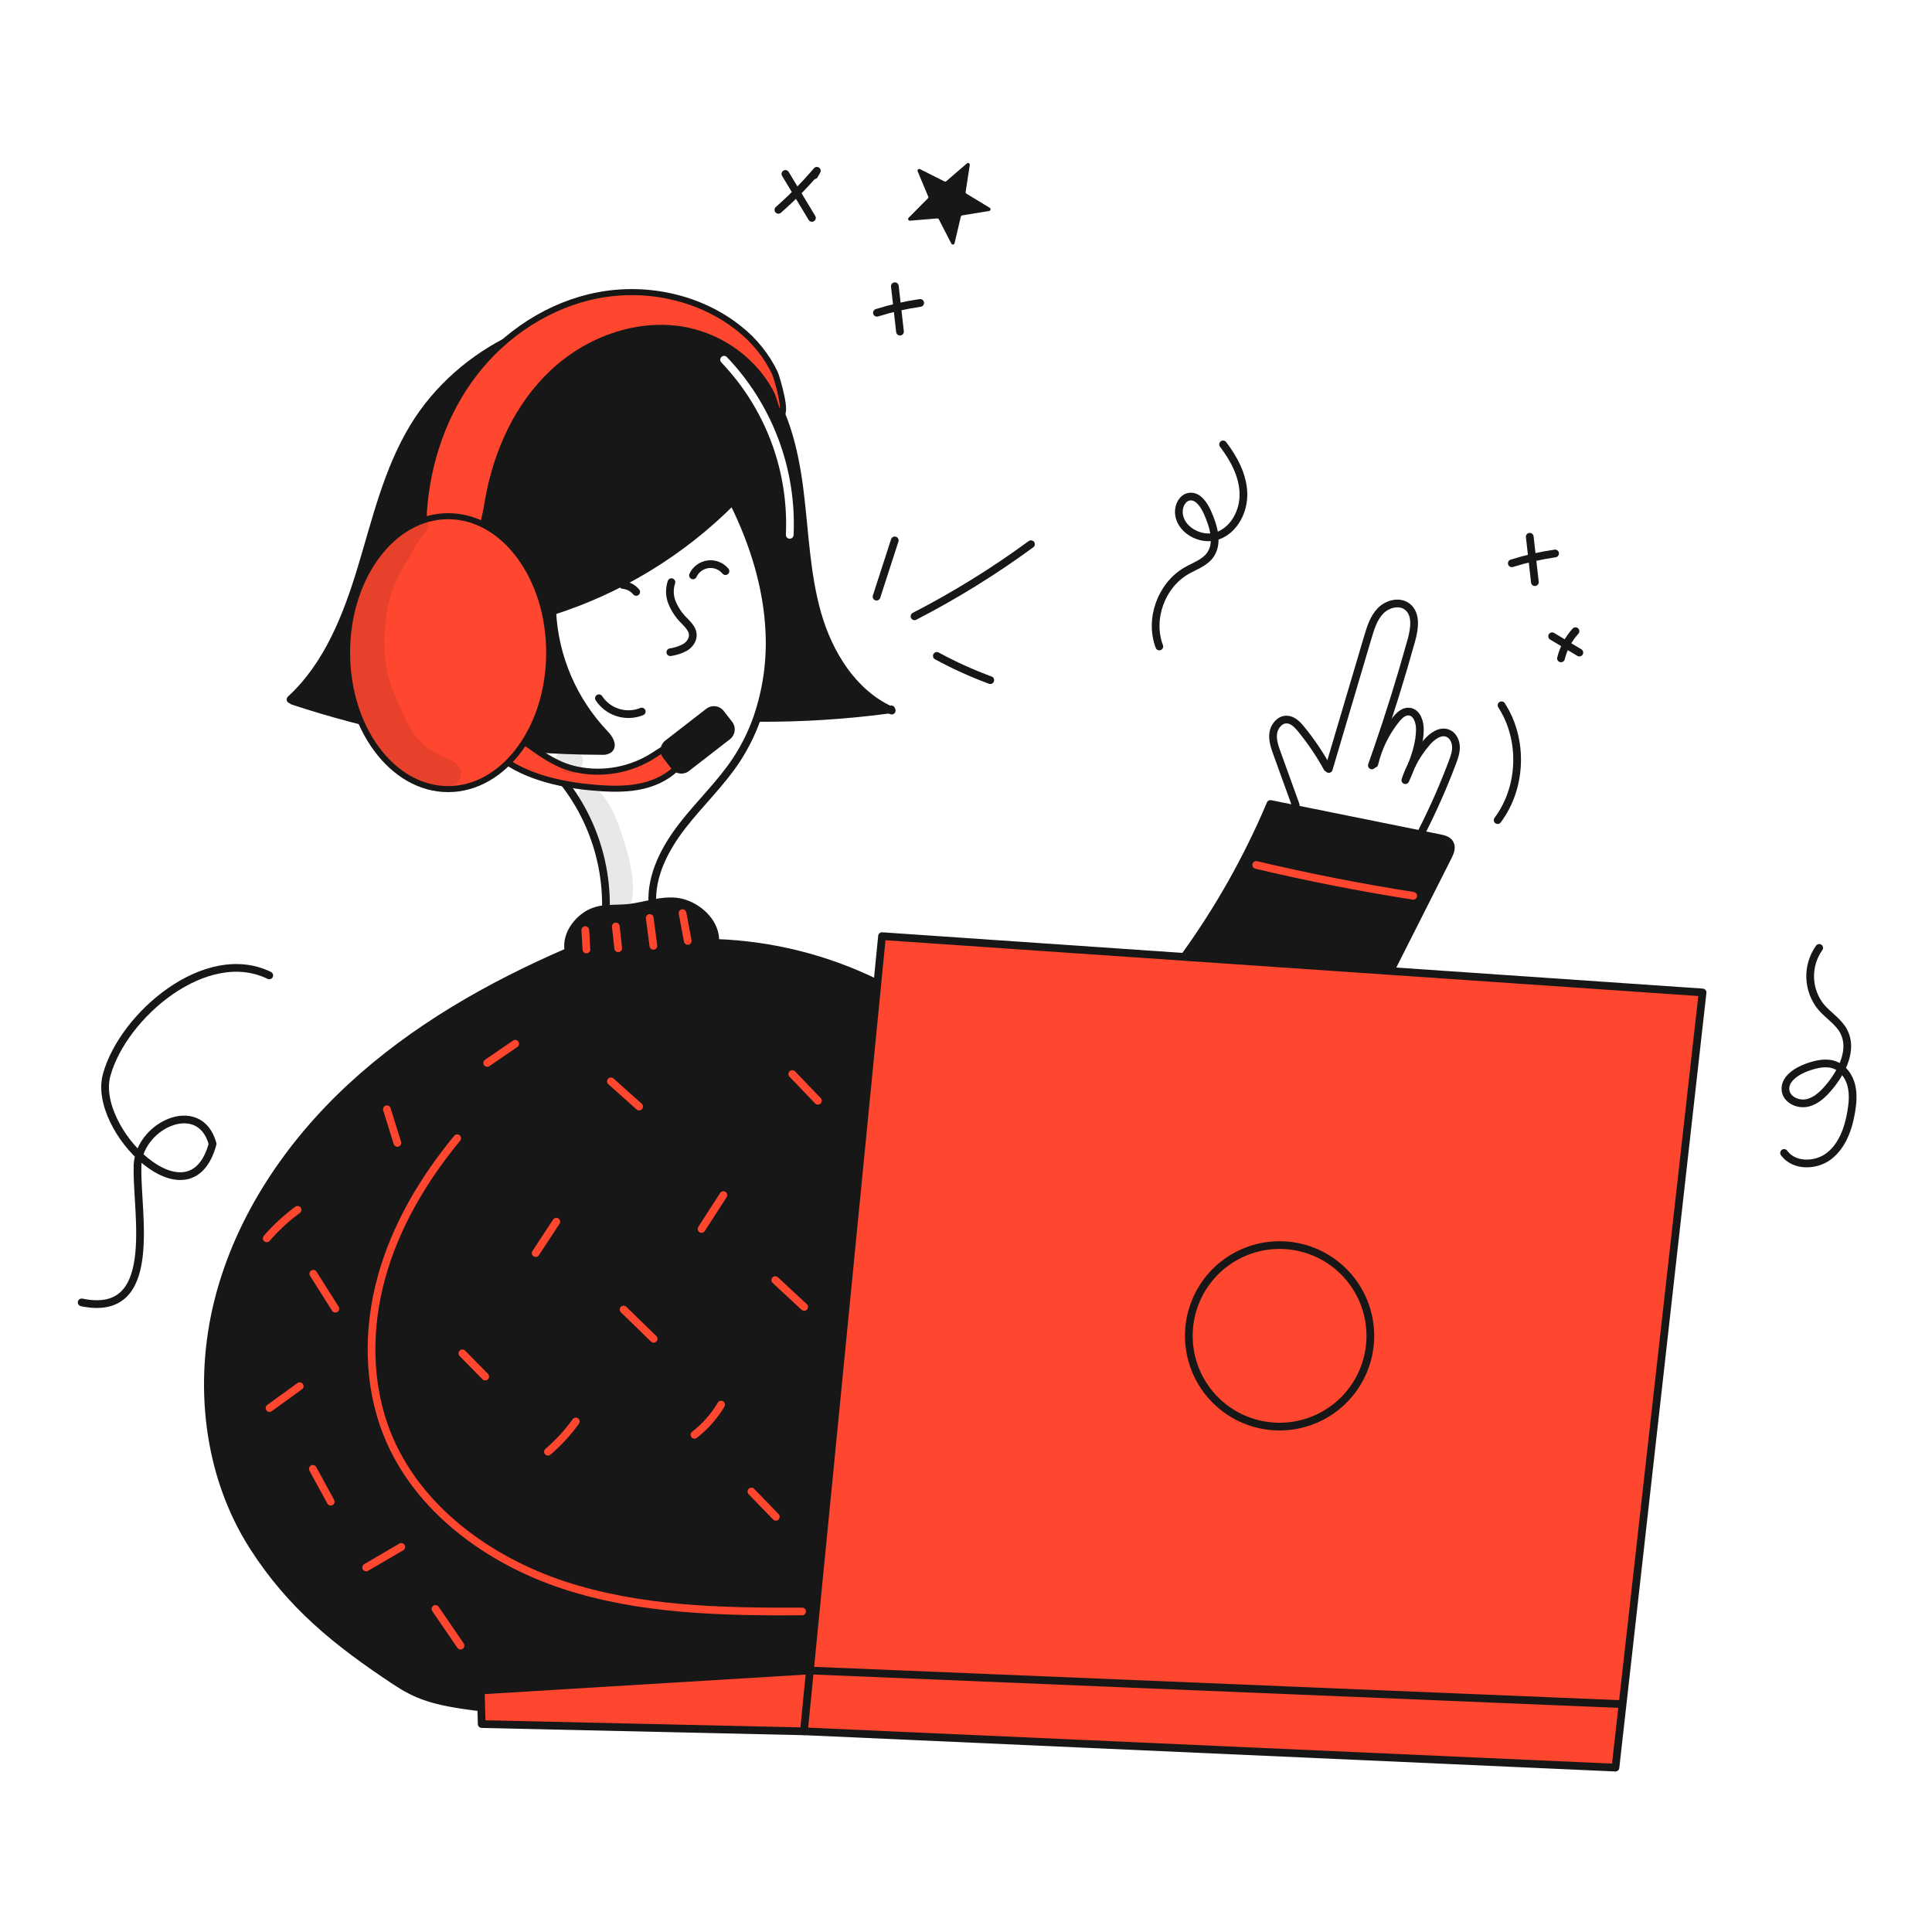 <svg width="960" height="960" viewBox="0 0 960 960" fill="none" xmlns="http://www.w3.org/2000/svg">
<g clip-path="url(#clip0_46_109)">
<g clip-path="url(#clip1_46_109)">
<path fill-rule="evenodd" clip-rule="evenodd" d="M274.396 303.719C308.162 292.965 338.839 274.229 363.826 249.1L364.544 249.804C374.448 269.815 381.295 291.591 382.295 313.904C383.008 328.353 380.974 342.807 376.301 356.498L376.927 356.715C398.678 356.832 420.412 355.448 441.974 352.574C423.597 343.871 411.865 324.788 406.217 305.188C402.101 290.882 400.656 276.024 399.211 261.165C398.637 255.266 398.063 249.367 397.323 243.502C394.716 222.863 389.592 201.662 376.365 185.611C362.729 169.074 341.707 159.835 320.455 157.049C275.842 151.183 228.766 173.803 205.466 212.294C194.847 229.832 189.103 249.683 183.382 269.457C182.129 273.788 180.877 278.115 179.575 282.414C172.355 306.222 162.86 330.451 144.598 347.333L145.467 348.24C183.794 360.906 223.534 368.812 263.791 371.78C275.555 372.658 287.329 373.11 299.113 373.136C300.342 373.278 301.582 372.979 302.613 372.293C304.811 370.401 302.689 366.926 300.683 364.843C284.851 348.295 275.518 326.593 274.396 303.719ZM361.186 177.428C360.454 176.662 359.241 176.635 358.475 177.366C357.71 178.097 357.682 179.311 358.414 180.076C369.27 191.438 377.71 204.882 383.225 219.596C388.741 234.31 391.216 249.99 390.503 265.688C390.455 266.746 391.273 267.642 392.331 267.69C393.388 267.738 394.285 266.92 394.333 265.862C395.07 249.647 392.512 233.45 386.815 218.25C381.118 203.051 372.4 189.164 361.186 177.428Z" fill="#171717"/>
<path d="M846 493.139L806.247 846.834L805.416 846.745L402.444 830.068L435.964 488.654L438.264 465.166L588.524 475.479L691.257 482.52L846 493.139ZM680.92 663.782C680.92 654.862 678.275 646.142 673.32 638.726C668.364 631.309 661.32 625.529 653.079 622.115C644.838 618.702 635.77 617.808 627.022 619.549C618.273 621.289 610.237 625.584 603.93 631.892C597.622 638.199 593.327 646.235 591.587 654.983C589.847 663.732 590.74 672.8 594.153 681.041C597.567 689.282 603.347 696.326 610.764 701.281C618.181 706.237 626.9 708.882 635.82 708.882C647.782 708.882 659.253 704.13 667.711 695.673C676.169 687.215 680.92 675.743 680.92 663.782V663.782Z" fill="#ff462e"/>
<path d="M806.247 846.834L802.707 878.322L399.48 860.278L402.444 830.067L805.416 846.744L806.247 846.834Z" fill="#ff462e"/>
<path d="M720.4 419.057C721.6 421.051 720.553 423.581 719.505 425.664C710.112 444.245 700.723 462.831 691.339 481.42L691.262 482.52L588.529 475.479L588.542 475.351C605.621 451.768 619.963 426.318 631.289 399.493L643.429 401.947C664.349 406.177 685.265 410.403 706.176 414.624C709.269 415.25 712.348 415.876 715.441 416.503C717.315 416.885 719.411 417.408 720.4 419.057Z" fill="#171717"/>
<path d="M635.821 618.672C644.74 618.672 653.459 621.317 660.876 626.272C668.292 631.227 674.073 638.27 677.487 646.51C680.9 654.751 681.794 663.818 680.055 672.566C678.316 681.315 674.021 689.351 667.715 695.659C661.409 701.966 653.374 706.262 644.626 708.004C635.878 709.745 626.81 708.854 618.569 705.442C610.328 702.03 603.284 696.251 598.327 688.836C593.37 681.421 590.723 672.702 590.721 663.783C590.719 657.859 591.885 651.994 594.151 646.52C596.416 641.047 599.738 636.074 603.926 631.885C608.114 627.696 613.087 624.373 618.559 622.106C624.032 619.839 629.897 618.672 635.821 618.672Z" fill="#ff462e"/>
<path d="M402.444 830.068L399.48 860.279L239.354 856.675L239.124 848.279L238.907 839.985L402.189 830.056L402.444 830.068Z" fill="#ff462e"/>
<path d="M355.378 468.514C383.304 469.435 410.712 476.297 435.778 488.642L435.97 488.655L402.45 830.069L402.194 830.056L238.912 839.986L239.129 848.28L238.107 848.306C215.015 845.546 207.007 842.338 196.28 835.246C167.309 816.064 144.587 797.777 125.84 768.525C102.985 732.871 98.1 687.261 108.493 646.201C118.886 605.141 143.572 568.541 174.703 539.826C205.834 511.111 243.203 489.82 282.075 473.026L282.548 472.77C281.014 465.537 285.794 458.163 292.12 454.329C294.914 452.749 298.038 451.844 301.244 451.684C305.18 451.339 309.295 451.543 313.333 451.007C316.911 450.534 320.541 449.64 324.157 448.924C329.499 447.863 334.828 447.199 339.901 448.824C348.412 451.559 356.001 459.367 355.39 468.287L355.378 468.514Z" fill="#171717"/>
<path d="M274.4 303.723C308.167 292.969 338.843 274.234 363.83 249.104C370.51 242.347 376.718 235.139 382.411 227.532" stroke="#171717" stroke-width="3.834" stroke-linecap="round" stroke-linejoin="round"/>
<path d="M364.542 249.808C374.442 269.821 381.296 291.597 382.293 313.908C383.008 328.357 380.975 342.81 376.301 356.501C373.704 363.978 370.189 371.104 365.835 377.714C358.065 389.445 347.688 399.214 339.075 410.341C330.462 421.468 323.42 434.826 324.149 448.884" stroke="#171717" stroke-width="3.834" stroke-linecap="round" stroke-linejoin="round"/>
<path d="M274.4 303.724C275.522 326.597 284.855 348.299 300.687 364.848C302.693 366.931 304.815 370.407 302.617 372.298C301.586 372.983 300.346 373.282 299.117 373.141C287.333 373.115 275.559 372.663 263.795 371.786C223.538 368.817 183.798 360.911 145.471 348.246" stroke="#171717" stroke-width="3.834" stroke-linecap="round" stroke-linejoin="round"/>
<path d="M144.365 347.556C144.442 347.479 144.518 347.415 144.595 347.339C162.857 330.457 172.352 306.228 179.572 282.42C186.818 258.497 192.518 233.679 205.463 212.3C228.763 173.809 275.839 151.189 320.452 157.055C341.704 159.841 362.726 169.08 376.362 185.617C389.589 201.668 394.713 222.869 397.32 243.508C399.927 264.147 400.464 285.208 406.214 305.194C411.862 324.794 423.594 343.877 441.971 352.58C442.342 352.759 442.712 352.925 443.083 353.091" stroke="#171717" stroke-width="3.834" stroke-linecap="round" stroke-linejoin="round"/>
<path d="M376.924 356.72C398.676 356.837 420.41 355.453 441.971 352.579L442.84 352.464" stroke="#171717" stroke-width="3.834" stroke-linecap="round" stroke-linejoin="round"/>
<path d="M263.75 372.208C275.437 381.483 284.869 393.286 291.338 406.73C297.807 420.174 301.145 434.91 301.1 449.83" stroke="#171717" stroke-width="3.834" stroke-linecap="round" stroke-linejoin="round"/>
<path d="M588.525 475.478L438.265 465.165L435.965 488.654L402.444 830.067L399.48 860.278L802.707 878.322L806.247 846.834L846.004 493.139L691.258 482.519L588.525 475.478Z" stroke="#171717" stroke-width="3.834" stroke-linecap="round" stroke-linejoin="round"/>
<path d="M399.48 860.279L239.354 856.675L239.124 848.279L238.907 839.985L402.189 830.056L402.444 830.068L805.416 846.745" stroke="#171717" stroke-width="3.834" stroke-linecap="round" stroke-linejoin="round"/>
<path d="M680.92 663.783C680.918 672.702 678.271 681.421 673.314 688.836C668.357 696.251 661.312 702.03 653.071 705.442C644.83 708.854 635.762 709.745 627.014 708.004C618.267 706.262 610.232 701.966 603.925 695.659C597.619 689.351 593.325 681.315 591.586 672.566C589.846 663.818 590.74 654.751 594.154 646.51C597.568 638.27 603.348 631.227 610.765 626.272C618.181 621.317 626.9 618.672 635.82 618.672C641.743 618.672 647.609 619.839 653.081 622.106C658.554 624.373 663.526 627.696 667.714 631.885C671.902 636.074 675.224 641.047 677.49 646.52C679.756 651.994 680.921 657.859 680.92 663.783V663.783Z" stroke="#171717" stroke-width="3.834" stroke-linecap="round" stroke-linejoin="round"/>
<path d="M333.091 324.082C335.689 323.715 338.2 322.884 340.503 321.628C342.727 320.235 344.465 317.781 344.247 315.162C344.017 312.414 341.793 310.319 339.889 308.312C337.373 305.829 335.375 302.872 334.01 299.612C332.64 296.32 332.508 292.643 333.639 289.261" stroke="#171717" stroke-width="3.834" stroke-linecap="round" stroke-linejoin="round"/>
<path d="M316.12 294.127C315.311 293.148 314.317 292.34 313.194 291.747C312.071 291.155 310.842 290.791 309.577 290.677" stroke="#171717" stroke-width="3.834" stroke-linecap="round" stroke-linejoin="round"/>
<path d="M344.337 285.91C345.015 284.431 346.058 283.149 347.366 282.183C348.675 281.218 350.208 280.6 351.82 280.388C353.433 280.176 355.073 280.376 356.587 280.971C358.101 281.566 359.44 282.535 360.477 283.788" stroke="#171717" stroke-width="3.834" stroke-linecap="round" stroke-linejoin="round"/>
<path d="M297.601 346.956C299.838 350.346 303.18 352.857 307.059 354.062C310.938 355.266 315.115 355.09 318.879 353.563" stroke="#171717" stroke-width="3.834" stroke-linecap="round" stroke-linejoin="round"/>
<path d="M238.1 848.3C215.008 845.54 207 842.332 196.273 835.24C167.302 816.058 144.58 797.771 125.833 768.519C102.985 732.868 98.1 687.258 108.493 646.2C118.886 605.142 143.572 568.54 174.703 539.825C205.834 511.11 243.203 489.819 282.075 473.025" stroke="#171717" stroke-width="3.834" stroke-linecap="round" stroke-linejoin="round"/>
<path d="M282.548 472.77C281.014 465.537 285.794 458.163 292.12 454.329C294.915 452.749 298.039 451.844 301.244 451.684C305.18 451.339 309.295 451.543 313.333 451.007C316.911 450.534 320.541 449.64 324.157 448.924C329.499 447.863 334.828 447.199 339.901 448.824C348.412 451.559 356.001 459.367 355.39 468.287" stroke="#171717" stroke-width="3.834" stroke-linecap="round" stroke-linejoin="round"/>
<path d="M355.276 468.514H355.376C383.302 469.435 410.711 476.297 435.776 488.642" stroke="#171717" stroke-width="3.834" stroke-linecap="round" stroke-linejoin="round"/>
<path d="M588.538 475.35C605.617 451.767 619.958 426.317 631.285 399.492L643.425 401.946C664.345 406.176 685.261 410.402 706.172 414.623C709.265 415.249 712.344 415.875 715.437 416.502C717.316 416.885 719.411 417.409 720.395 419.058C721.595 421.052 720.548 423.582 719.5 425.665C710.107 444.246 700.718 462.831 691.334 481.421" stroke="#171717" stroke-width="3.834" stroke-linecap="round" stroke-linejoin="round"/>
<path d="M643.821 400.001C640.741 391.477 637.657 382.949 634.569 374.417C633.393 371.158 632.192 367.746 632.669 364.317C633.146 360.888 635.869 357.493 639.327 357.544C642.327 357.582 644.682 360.023 646.573 362.362C651.466 368.348 655.803 374.769 659.531 381.544" stroke="#171717" stroke-width="3.834" stroke-linecap="round" stroke-linejoin="round"/>
<path d="M701.546 379.952C703.718 374.393 705.405 368.668 705.533 362.738C705.622 358.828 704.051 353.907 700.153 353.588C697.495 353.358 695.271 355.488 693.61 357.575C689.758 362.403 686.731 367.835 684.652 373.651C683.963 375.584 683.383 377.554 682.914 379.551" stroke="#171717" stroke-width="3.834" stroke-linecap="round" stroke-linejoin="round"/>
<path d="M701.547 379.952C700.278 382.436 699.197 385.012 698.313 387.658C699.424 385.115 700.537 382.559 701.547 379.952Z" stroke="#171717" stroke-width="3.834" stroke-linecap="round" stroke-linejoin="round"/>
<path d="M706.415 413.434C712.144 402.221 717.234 390.693 721.661 378.904C722.619 376.348 723.561 373.716 723.461 370.994C723.361 368.272 721.979 365.422 719.474 364.374C715.64 362.774 711.538 365.874 708.854 369.026C706.001 372.372 703.548 376.039 701.544 379.952" stroke="#171717" stroke-width="3.834" stroke-linecap="round" stroke-linejoin="round"/>
<path d="M681.674 380.324C682.492 378.036 683.284 375.736 684.074 373.449H684.087C690.4 355.187 696.142 336.742 701.314 318.114C702.914 312.351 703.985 305.028 699.214 301.414C695.329 298.462 689.387 300.021 685.975 303.523C682.563 307.025 681.068 311.923 679.675 316.609C673.233 338.333 666.793 360.063 660.353 381.797C660.327 381.897 660.289 381.997 660.264 382.104" stroke="#171717" stroke-width="3.834" stroke-linecap="round" stroke-linejoin="round"/>
<path d="M367.51 163.437C348.216 147.874 321.776 142.09 297.416 146.678C273.056 151.266 250.99 165.778 235.843 185.399C220.696 205.02 212.318 229.49 210.638 254.222C210.118 261.88 211.073 271.104 217.845 274.716C224.276 278.146 232.587 274.072 236.563 267.963C240.539 261.854 241.421 254.323 242.744 247.155C247.027 223.955 257.359 201.41 274.526 185.221C291.693 169.032 316.116 159.876 339.38 163.821C354.453 166.466 368.026 174.563 377.514 186.571C379.8 189.48 381.79 192.609 383.457 195.912C384.248 197.487 386.135 205.201 387.439 205.746C391.949 207.634 385.988 187.346 385.01 185.268C380.893 176.767 374.911 169.305 367.51 163.437Z" fill="#ff462e" stroke="#171717" stroke-width="3" stroke-miterlimit="10"/>
<path d="M286.572 382.378C299.835 385.138 313.652 382.557 325.024 375.195C327.48 373.587 329.924 371.715 332.824 371.27C335.724 370.825 339.216 372.501 339.494 375.423C339.672 377.284 338.533 379.005 337.301 380.411C332.72 385.636 326.201 388.902 319.437 390.493C312.673 392.084 305.637 392.106 298.7 391.655C282.876 390.628 265.021 387.367 251.57 378.419C247.793 375.907 243.215 370.453 249.406 367.983C253.947 366.171 259.633 367.883 263.382 370.583C270.735 375.882 277.5 380.442 286.572 382.378Z" fill="#ff462e" stroke="#171717" stroke-width="3" stroke-miterlimit="10"/>
<path d="M362.682 367.335L342.364 383.087C341.72 383.586 340.985 383.953 340.199 384.168C339.414 384.383 338.594 384.441 337.786 384.339C336.978 384.237 336.198 383.977 335.491 383.573C334.784 383.169 334.163 382.63 333.664 381.987L329.52 376.642C329.021 375.998 328.653 375.263 328.438 374.477C328.224 373.692 328.166 372.872 328.268 372.064C328.37 371.256 328.63 370.476 329.034 369.769C329.437 369.062 329.976 368.441 330.62 367.942L350.938 352.19C351.581 351.691 352.317 351.323 353.102 351.108C353.888 350.894 354.708 350.835 355.516 350.938C356.324 351.04 357.104 351.3 357.811 351.704C358.518 352.107 359.139 352.646 359.638 353.29L363.782 358.635C364.281 359.278 364.648 360.014 364.863 360.799C365.078 361.585 365.136 362.405 365.034 363.213C364.932 364.021 364.672 364.8 364.268 365.508C363.864 366.215 363.325 366.836 362.682 367.335V367.335Z" fill="#171717"/>
<path d="M398.556 800.73C358.707 800.939 318.129 800.105 280.269 787.672C242.409 775.239 207.078 749.421 192.338 712.398C182.572 687.869 182.538 660.074 189.57 634.625C196.602 609.176 210.37 585.946 227.176 565.582" stroke="#ff462e" stroke-width="3.834" stroke-linecap="round" stroke-linejoin="round"/>
<path d="M341.736 467.523C340.874 462.923 340.01 458.323 339.146 453.723" stroke="#ff462e" stroke-width="3.834" stroke-linecap="round" stroke-linejoin="round"/>
<path d="M324.666 469.975C324.059 465.365 323.452 460.755 322.846 456.145" stroke="#ff462e" stroke-width="3.834" stroke-linecap="round" stroke-linejoin="round"/>
<path d="M307.187 471.182C306.787 467.573 306.389 463.964 305.992 460.356" stroke="#ff462e" stroke-width="3.834" stroke-linecap="round" stroke-linejoin="round"/>
<path d="M291.385 471.801C291.202 468.593 291.019 465.384 290.835 462.176" stroke="#ff462e" stroke-width="3.834" stroke-linecap="round" stroke-linejoin="round"/>
<path d="M624.212 429.794C650.005 435.892 676.005 441.002 702.212 445.124" stroke="#ff462e" stroke-width="3.834" stroke-linecap="round" stroke-linejoin="round"/>
<path d="M406.407 546.948C402.166 542.53 397.925 538.112 393.683 533.693" stroke="#ff462e" stroke-width="3.834" stroke-linecap="round" stroke-linejoin="round"/>
<path d="M348.589 610.66C352.207 605.053 355.825 599.447 359.444 593.841" stroke="#ff462e" stroke-width="3.834" stroke-linecap="round" stroke-linejoin="round"/>
<path d="M317.573 549.833L303.573 537.326" stroke="#ff462e" stroke-width="3.834" stroke-linecap="round" stroke-linejoin="round"/>
<path d="M266.167 622.665L276.426 607.052" stroke="#ff462e" stroke-width="3.834" stroke-linecap="round" stroke-linejoin="round"/>
<path d="M324.8 665.249C319.82 660.4 314.839 655.552 309.857 650.705" stroke="#ff462e" stroke-width="3.834" stroke-linecap="round" stroke-linejoin="round"/>
<path d="M399.587 649.401L385.231 636.088" stroke="#ff462e" stroke-width="3.834" stroke-linecap="round" stroke-linejoin="round"/>
<path d="M345.06 712.949C350.401 708.836 354.906 703.74 358.332 697.935" stroke="#ff462e" stroke-width="3.834" stroke-linecap="round" stroke-linejoin="round"/>
<path d="M272.286 721.36C277.478 716.916 282.122 711.869 286.118 706.325" stroke="#ff462e" stroke-width="3.834" stroke-linecap="round" stroke-linejoin="round"/>
<path d="M241.09 684.001L229.768 672.473" stroke="#ff462e" stroke-width="3.834" stroke-linecap="round" stroke-linejoin="round"/>
<path d="M385.507 753.679L373.382 741.144" stroke="#ff462e" stroke-width="3.834" stroke-linecap="round" stroke-linejoin="round"/>
<path d="M228.828 817.69L216.384 799.479" stroke="#ff462e" stroke-width="3.834" stroke-linecap="round" stroke-linejoin="round"/>
<path d="M181.947 778.868L199.4 768.659" stroke="#ff462e" stroke-width="3.834" stroke-linecap="round" stroke-linejoin="round"/>
<path d="M164.333 746.183L155.446 729.873" stroke="#ff462e" stroke-width="3.834" stroke-linecap="round" stroke-linejoin="round"/>
<path d="M133.923 699.648L148.93 688.785" stroke="#ff462e" stroke-width="3.834" stroke-linecap="round" stroke-linejoin="round"/>
<path d="M166.627 650.28L155.676 632.92" stroke="#ff462e" stroke-width="3.834" stroke-linecap="round" stroke-linejoin="round"/>
<path d="M132.539 615.321C137.104 610.048 142.244 605.301 147.861 601.167" stroke="#ff462e" stroke-width="3.834" stroke-linecap="round" stroke-linejoin="round"/>
<path d="M197.453 567.901C195.72 562.327 193.986 556.754 192.253 551.182" stroke="#ff462e" stroke-width="3.834" stroke-linecap="round" stroke-linejoin="round"/>
<path d="M242.11 528.162L256.01 518.633" stroke="#ff462e" stroke-width="3.834" stroke-linecap="round" stroke-linejoin="round"/>
<path d="M133.8 484.672C102.33 469.325 61.259 504.494 53.066 533.92C45.216 561.008 94.404 609.814 105.65 568.383C99.068 544.445 67.481 559.9 68.331 580.67C67.916 603.554 79.322 655.207 40.575 647.158" stroke="#171717" stroke-width="3.834" stroke-linecap="round" stroke-linejoin="round"/>
<path d="M607.748 220.814C613.101 227.871 617.535 236.084 617.848 244.937C618.161 253.79 613.41 263.25 605.071 266.237C596.732 269.224 585.794 263.153 585.758 254.295C585.745 251.033 587.589 247.424 590.795 246.825C595.124 246.016 598.269 250.734 600.041 254.766C603.041 261.583 605.641 270.03 601.186 275.996C598.408 279.715 593.673 281.254 589.641 283.554C577.018 290.754 570.93 307.641 576.056 321.239" stroke="#171717" stroke-width="3.834" stroke-linecap="round" stroke-linejoin="round"/>
<path d="M903.948 471C900.873 475.329 899.3 480.546 899.47 485.854C899.64 491.161 901.543 496.267 904.888 500.391C908.443 504.566 913.472 507.535 916.07 512.363C920.82 521.189 915.563 532.07 909.181 539.798C906.237 543.362 902.771 546.867 898.281 547.978C893.791 549.089 888.187 546.778 887.294 542.241C886.172 536.541 892.429 532.313 897.894 530.356C902.444 528.727 907.551 527.482 912.018 529.327C916.064 530.997 918.809 535.001 919.893 539.242C920.977 543.483 920.609 547.959 919.893 552.276C918.522 560.558 915.566 569.121 908.976 574.319C902.386 579.517 891.402 579.708 886.5 572.895" stroke="#171717" stroke-width="3.834" stroke-linecap="round" stroke-linejoin="round"/>
<path d="M744.168 407.511C756.31 391.296 757.12 367.459 746.107 350.457" stroke="#171717" stroke-width="3.834" stroke-linecap="round" stroke-linejoin="round"/>
<path d="M447.2 164.791C446.35 157.267 445.499 149.744 444.648 142.222" stroke="#171717" stroke-width="3.834" stroke-linecap="round" stroke-linejoin="round"/>
<path d="M435.735 155.414C442.761 153.219 449.951 151.583 457.235 150.524" stroke="#171717" stroke-width="3.834" stroke-linecap="round" stroke-linejoin="round"/>
<path d="M403.449 108.276L390.257 86.422" stroke="#171717" stroke-width="3.834" stroke-linecap="round" stroke-linejoin="round"/>
<path d="M386.784 104.267C393.614 98.272 399.998 91.786 405.884 84.861L404.631 87.074" stroke="#171717" stroke-width="3.834" stroke-linecap="round" stroke-linejoin="round"/>
<path d="M775.644 327.154C776.883 322.112 779.364 317.461 782.861 313.623" stroke="#171717" stroke-width="3.834" stroke-linecap="round" stroke-linejoin="round"/>
<path d="M784.775 324.262L771.24 316.15" stroke="#171717" stroke-width="3.834" stroke-linecap="round" stroke-linejoin="round"/>
<path d="M454.418 306.237C474.618 295.823 493.969 283.841 512.295 270.4" stroke="#171717" stroke-width="3.834" stroke-linecap="round" stroke-linejoin="round"/>
<path d="M435.547 296.479L444.596 268.524" stroke="#171717" stroke-width="3.834" stroke-linecap="round" stroke-linejoin="round"/>
<path d="M465.516 325.911C474.065 330.56 482.938 334.586 492.067 337.959" stroke="#171717" stroke-width="3.834" stroke-linecap="round" stroke-linejoin="round"/>
<path d="M480.215 96.223L491.803 103.262C491.952 103.353 492.069 103.487 492.14 103.646C492.211 103.806 492.231 103.983 492.197 104.154C492.164 104.325 492.079 104.482 491.954 104.604C491.829 104.725 491.67 104.805 491.498 104.833L478.117 107.018C477.95 107.046 477.796 107.122 477.672 107.237C477.549 107.352 477.463 107.5 477.424 107.664L474.31 120.864C474.27 121.034 474.178 121.187 474.049 121.303C473.919 121.42 473.756 121.493 473.584 121.515C473.411 121.536 473.235 121.504 473.081 121.422C472.927 121.341 472.802 121.214 472.722 121.059L466.509 109C466.431 108.851 466.312 108.727 466.164 108.645C466.017 108.564 465.849 108.527 465.681 108.541L452.169 109.657C451.995 109.672 451.821 109.632 451.67 109.545C451.52 109.457 451.4 109.326 451.326 109.168C451.252 109.01 451.229 108.833 451.259 108.661C451.288 108.49 451.37 108.331 451.493 108.207L461.034 98.574C461.152 98.455 461.233 98.302 461.265 98.137C461.297 97.971 461.28 97.8 461.215 97.644L455.978 85.138C455.91 84.978 455.894 84.8 455.931 84.63C455.968 84.46 456.056 84.305 456.183 84.186C456.31 84.067 456.471 83.99 456.644 83.965C456.816 83.941 456.992 83.969 457.148 84.047L469.258 90.147C469.408 90.223 469.578 90.253 469.745 90.232C469.912 90.212 470.07 90.142 470.198 90.032L480.474 81.187C480.606 81.073 480.77 81.003 480.943 80.985C481.117 80.967 481.292 81.003 481.444 81.087C481.597 81.172 481.72 81.301 481.796 81.458C481.873 81.615 481.9 81.791 481.874 81.963L479.818 95.363C479.79 95.53 479.813 95.701 479.884 95.854C479.955 96.008 480.07 96.136 480.215 96.223V96.223Z" fill="#171717"/>
<path d="M762.678 289.275C761.827 281.752 760.976 274.229 760.126 266.706" stroke="#171717" stroke-width="3.834" stroke-linecap="round" stroke-linejoin="round"/>
<path d="M751.211 279.901C758.237 277.705 765.426 276.07 772.711 275.011" stroke="#171717" stroke-width="3.834" stroke-linecap="round" stroke-linejoin="round"/>
<path d="M222.672 392.103C250.405 392.103 272.887 361.745 272.887 324.297C272.887 286.849 250.405 256.491 222.672 256.491C194.939 256.491 172.457 286.849 172.457 324.297C172.457 361.745 194.939 392.103 222.672 392.103Z" fill="#ff462e" stroke="#171717" stroke-width="3" stroke-miterlimit="10"/>
<g opacity="0.1">
<path d="M209.837 258.73C206.562 259.437 204.114 261.795 201.357 263.571C198.315 265.339 195.518 267.498 193.038 269.993C188.525 275.062 184.636 280.654 181.456 286.649C174.175 300.21 170.468 314.706 171.839 330.158C173.239 345.885 178.112 361.469 188.605 373.495C196.621 382.681 212.75 398.238 226.144 389.643C230.25 387.009 229.994 381.643 226.144 378.958C221.776 375.912 216.47 375.036 212.252 371.545C208.015 368.128 204.6 363.804 202.258 358.89C197.169 348.19 192.211 338.142 191.277 326.069C190.413 314.901 191.477 303.051 195.277 292.477C197.277 287.263 199.845 282.284 202.933 277.631C204.558 275.031 205.844 272.247 207.411 269.631C208.957 267.048 211.424 265.141 212.639 262.383C212.87 261.955 212.972 261.469 212.933 260.983C212.894 260.498 212.715 260.035 212.419 259.649C212.122 259.263 211.72 258.971 211.261 258.809C210.802 258.646 210.306 258.62 209.833 258.733L209.837 258.73Z" fill="#171717"/>
</g>
<g opacity="0.1">
<path d="M276.65 375.545C276.397 376.54 276.376 377.579 276.589 378.583C276.803 379.587 277.244 380.528 277.88 381.333C278.435 382.285 279.232 383.074 280.188 383.62C281.145 384.167 282.229 384.453 283.331 384.448C284.433 384.444 285.514 384.15 286.467 383.596C287.419 383.042 288.21 382.247 288.758 381.291C289.306 380.335 289.594 379.252 289.592 378.15C289.589 377.048 289.297 375.966 288.745 375.013C288.192 374.059 287.399 373.268 286.444 372.718C285.489 372.167 284.407 371.878 283.305 371.878C280.665 371.6 277.436 372.709 276.65 375.545V375.545Z" fill="#171717"/>
</g>
<g opacity="0.1">
<path d="M287.477 395.118C287.388 399.575 289.562 403.566 291.244 407.585C293.015 411.814 294.502 416.178 295.844 420.562C297.204 424.973 298.251 429.473 298.976 434.031C299.687 438.583 299.617 443.215 300.502 447.731C301.168 451.131 304.971 453.166 308.165 452.731C311.88 452.231 313.771 449.382 314.221 445.871C315.438 436.371 312.332 424.92 309.436 415.915C306.845 407.859 302.467 395.154 294.321 391.187C291.24 389.687 287.551 391.487 287.479 395.114L287.477 395.118Z" fill="#171717"/>
</g>
</g>
</g>
<defs>
<clipPath id="clip0_46_109">
<rect width="960" height="960" fill="#ff462e"/>
</clipPath>
<clipPath id="clip1_46_109">
<rect width="885" height="801" fill="#ff462e" transform="translate(38 80)"/>
</clipPath>
</defs>
</svg>
